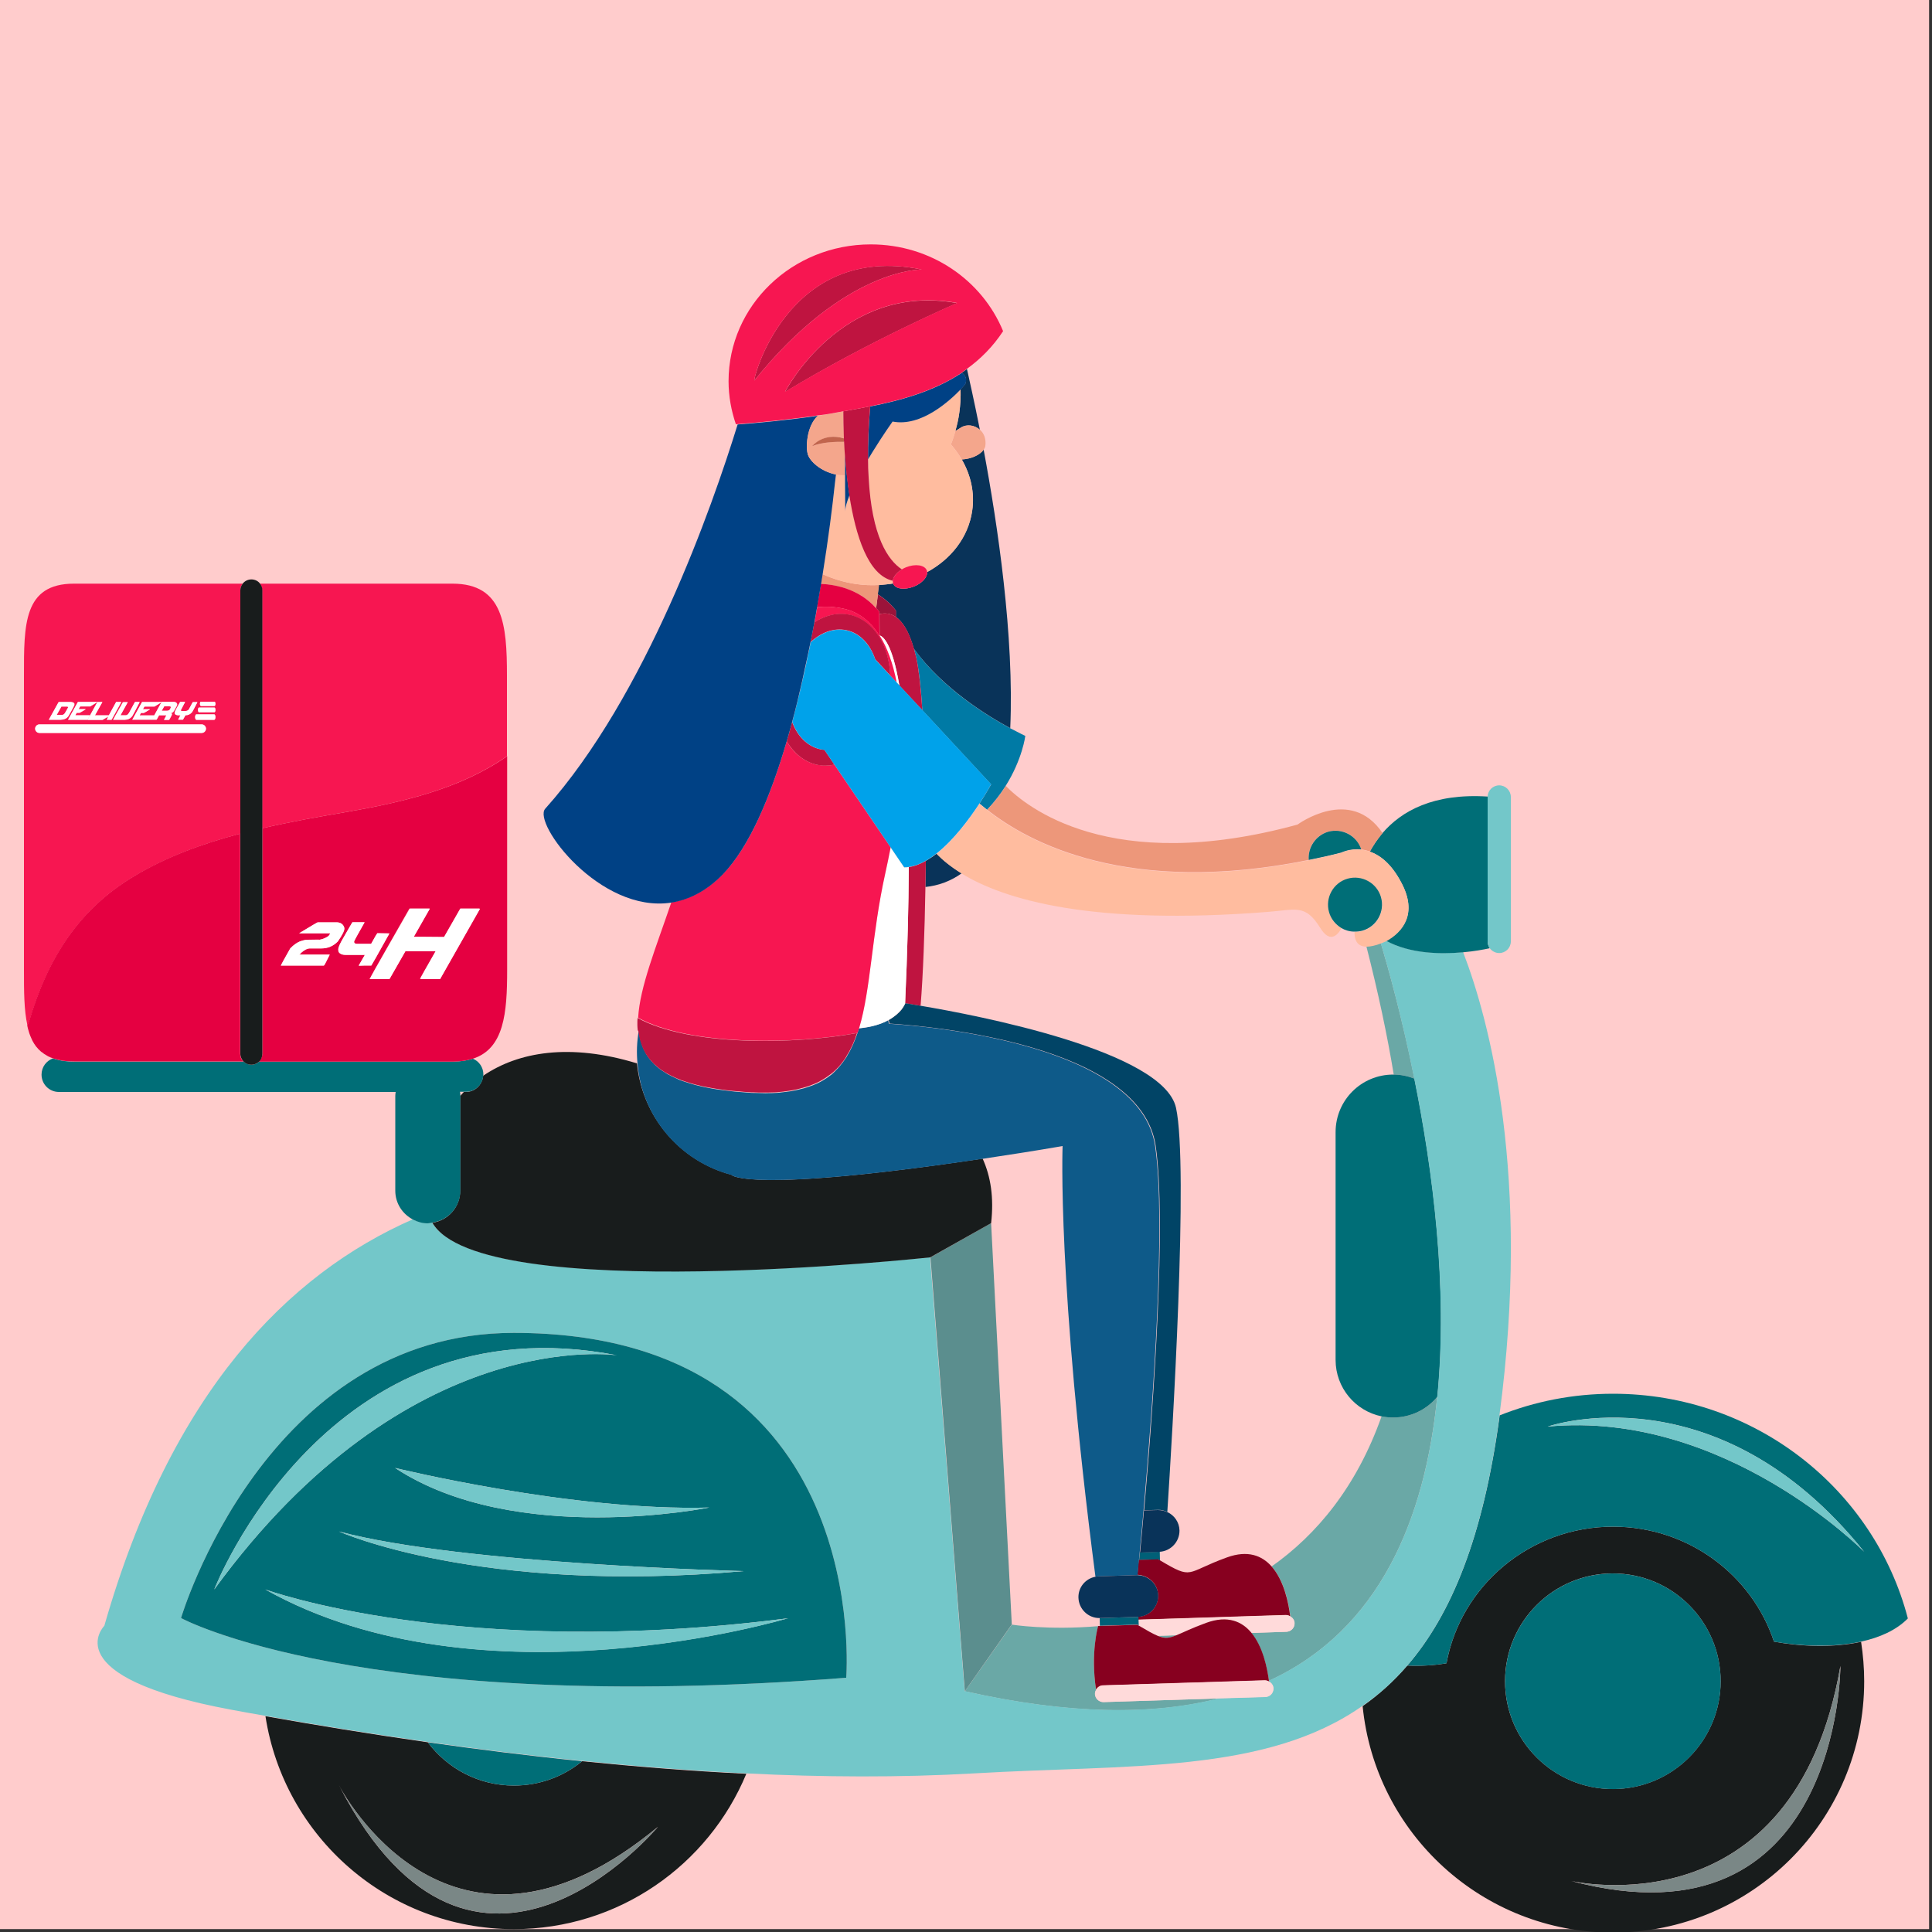 <?xml version="1.0" encoding="utf-8"?>
<!-- Generator: Adobe Illustrator 25.4.1, SVG Export Plug-In . SVG Version: 6.00 Build 0)  -->
<svg version="1.1" id="Layer_1" xmlns="http://www.w3.org/2000/svg" xmlns:xlink="http://www.w3.org/1999/xlink" x="0px" y="0px"
	 viewBox="0 0 1000 1000" style="enable-background:new 0 0 1000 1000;" xml:space="preserve">
<rect x="0" y="0" width="1000" height="1000" fill="#333333" stroke="none"/>
<style type="text/css">
	.st0{fill:#FFCCCC;}
	.st1{fill:none;}
	.st2{fill:#093359;}
	.st3{fill:#181C1C;}
	.st4{fill:#006E77;}
	.st5{fill:#73C7C9;}
	.st6{fill:#7A8786;}
	.st7{fill:#5B8E8E;}
	.st8{fill:#6AA8A6;}
	.st9{fill:#F71651;}
	.st10{fill:#E50041;}
	.st11{fill:#ED977A;}
	.st12{fill:#007AA5;}
	.st13{fill:#9B133A;}
	.st14{fill:#BF1440;}
	.st15{fill:#014466;}
	.st16{fill:#006077;}
	.st17{fill:#87001F;}
	.st18{fill:#FFDADA;}
	.st19{fill:#0E5A89;}
	.st20{fill:#FFFFFF;}
	.st21{fill:#FFBC9F;}
	.st22{fill:#00A2EA;}
	.st23{fill:#F4A68C;}
	.st24{fill:#004185;}
	.st25{fill:#C1654D;}
</style>
<rect class="st0" width="998.5" height="998.5"/>
<g>
	<path class="st1" d="M238,565.2c0.1,0.7,0.2,1.3,0.2,2v0.1c0.6-0.7,1.3-1.4,1.9-2.1H238z"/>
	<path class="st1" d="M497.9,192.9c0,0-0.1,0.1-0.1,0.1c0,0,0,0,0.1,0L497.9,192.9z"/>
	<path class="st1" d="M476.5,520.6c28.7,4.9,125.6,23.3,132.1,52.8c6.6,29.9-2,171-4.5,209.2c3.6,1.7,6.1,5.2,6.2,9.4
		c0.2,5.9-4.3,10.8-10.2,11.1l0.1,4.5c17.7,10.5,13,6.5,34.9-1.4c10.8-3.9,18-1,23,4.6c23.1-16.4,43.9-41,56.9-77.7
		c-13.6-2.8-23.8-14.8-23.8-29.2V586c0-16.5,13.4-29.8,29.8-29.8c0.1,0,0.2,0,0.3,0c-3.4-20.6-8.2-42.8-14.2-66.4
		c-0.5,0-0.9,0-1.3-0.1c-4.4-0.6-5-4.9-5-7.5c-2.4-0.1-4.7-0.7-6.8-1.9c-2.1,3.8-6,7.8-11-0.3c-7.7-12.4-12.6-9.4-27.1-8.2
		c-91.4,7.2-136.4-6.4-158.4-19.8c-5.6,4.1-12.1,6.4-18.8,7.1C478.7,482.4,477.8,504.5,476.5,520.6z"/>
	<polygon class="st1" points="466.7,522.4 466.7,522.3 466.6,522.4 	"/>
	<path class="st1" d="M568.4,841.6C568.4,841.6,568.4,841.6,568.4,841.6l0.5,0c0.1,0,0.3,0,0.4,0l-0.1-4c-5.9,0.1-10.8-4.6-11-10.5
		c-0.2-5.4,3.7-10,8.8-11c-19.9-153-17-222.9-17-222.9c-15.1,2.5-28.8,4.7-41.4,6.6c4.2,9.2,6,20.2,4.4,33.4l10.7,207.7
		C523.7,840.8,542.4,843.8,568.4,841.6z"/>
	<path class="st2" d="M479,459.1c6.8-0.7,13.2-3.1,18.8-7.1c-5.8-3.5-10-7-13-10.2c-1.8,1.5-3.7,2.7-5.6,3.8
		C479.1,450.1,479.1,454.6,479,459.1z"/>
	<path class="st2" d="M497.8,237.8c4.7,8.1,6.8,17.2,5.4,26.6c-2,13.7-10.9,24.9-23.3,31.7c0.2,2.6-2.6,5.8-6.9,7.5
		c-4.8,1.9-9.6,1.3-10.7-1.5c0,0,0,0,0-0.1c-1.2,0.2-2.5,0.4-3.8,0.5c-1.2,0.1-2.4,0.2-3.6,0.3l-0.6,4.8c3.4,2.1,6.6,4.8,9.4,8.4
		l0,3.3c3.4,2.4,6.7,7.3,9.3,16.5c14.9,20.5,38,34.7,49.9,41.1c2.1-47.5-6.5-105.3-13.8-144.3C507.3,235.6,502.4,237.6,497.8,237.8z
		"/>
	<path class="st3" d="M266,924.2c-18.3,0-34.4-8.8-44.6-22.4c-30.8-4.4-59.2-9.1-84-13.5c9.6,62.4,63.5,110.2,128.6,110.2
		c54.2,0,100.7-33.2,120.3-80.4c-28.7-1.4-57.3-3.7-85-6.5C291.7,919.5,279.4,924.2,266,924.2z M175.9,924.9
		c-0.3-0.5-0.4-0.7-0.4-0.7C175.7,924.4,175.8,924.7,175.9,924.9c5.1,9.4,61.5,106,164.6,20.7C340.5,945.6,245.8,1059.1,175.9,924.9
		z"/>
	<path class="st4" d="M266,924.2c13.4,0,25.7-4.7,35.3-12.6c-27.7-2.8-54.6-6.2-79.9-9.8C231.6,915.4,247.8,924.2,266,924.2z"/>
	<path class="st3" d="M918.2,849.7c-11.4-34.5-44.4-59.5-83.3-59.5c-43,0-78.8,30.5-86.2,70.7c-6.3,1.1-13.2,1.5-20.3,1.2
		c-7.1,8.2-14.8,15.1-23.1,21c6.5,65.8,62,117.2,129.5,117.2c71.9,0,130.1-58.2,130.1-130.1c0-7-0.6-13.8-1.6-20.4
		C949,852.9,932.3,852.3,918.2,849.7z M779,870.2c0-30.8,25-55.8,55.8-55.8s55.8,25,55.8,55.8s-25,55.8-55.8,55.8S779,901,779,870.2
		z M813.3,973.6c0,0,115.3,27,139.3-111.3C952.6,862.2,952.6,1010.5,813.3,973.6z"/>
	
		<ellipse transform="matrix(1 -7.978214e-03 7.978214e-03 1 -6.916 6.688)" class="st4" cx="834.8" cy="870.2" rx="55.8" ry="55.8"/>
	<path class="st4" d="M728.4,862.1c7.1,0.3,14-0.1,20.3-1.2c7.4-40.2,43.2-70.7,86.2-70.7c38.9,0,71.9,25,83.3,59.5
		c14.1,2.5,30.8,3.1,45.1,0c9.6-2.1,18.2-5.9,24.2-12c-17.4-66.9-79.2-116.3-152.6-116.3c-20.8,0-40.6,4-58.7,11.2
		c0,0.4-0.1,0.7-0.1,1C767.7,795.3,751.3,835.6,728.4,862.1z M964.9,803.2c0,0-72.4-73.5-163.8-64.8
		C801.1,738.3,888.5,708,964.9,803.2z"/>
	<path class="st5" d="M964.9,803.2c-76.4-95.2-163.8-64.8-163.8-64.8C892.5,729.7,964.9,803.2,964.9,803.2z"/>
	<path class="st6" d="M175.9,924.9c-0.1-0.2-0.3-0.5-0.4-0.7C175.5,924.2,175.7,924.5,175.9,924.9z"/>
	<path class="st6" d="M175.9,924.9c69.9,134.2,164.6,20.7,164.6,20.7C237.5,1030.9,181.1,934.3,175.9,924.9z"/>
	<path class="st6" d="M813.3,973.6c139.3,37,139.3-111.3,139.3-111.3C928.6,1000.6,813.3,973.6,813.3,973.6z"/>
	<polygon class="st7" points="513,633.1 481.6,650.8 499.4,875.4 523.7,840.8 	"/>
	<path class="st8" d="M721.4,556.2c3.8,0,7.4,0.8,10.7,2.1c-6.4-31.8-13.5-57-17.4-70.3c-2.9,1.1-5.6,1.7-7.5,1.7
		C713.3,513.5,718,535.6,721.4,556.2z"/>
	<path class="st8" d="M568.9,841.6l0.4,0v0C569.2,841.5,569,841.6,568.9,841.6z"/>
	<path class="st8" d="M609,846.4l-9.7,0.3C603.1,848.2,605.3,847.9,609,846.4z"/>
	<path class="st8" d="M566.7,876.8c0-0.8,0.3-1.6,0.6-2.2c-2.9-19.1,1-32.6,1.1-32.9c-26.1,2.2-44.7-0.8-44.7-0.8l-24.3,34.5
		c54.6,12.3,97.7,12.4,131.6,3.7l-59.9,1.9C568.8,881,566.8,879.2,566.7,876.8z"/>
	<path class="st8" d="M721.1,733.7c-2.1,0-4.1-0.2-6-0.6c-13,36.7-33.7,61.3-56.9,77.7c6.5,7.3,8.9,19.1,9.7,25.9
		c1.2,0.7,2.1,2,2.1,3.5c0.1,2.4-1.8,4.3-4.2,4.4l-18.1,0.6c5.9,7.2,8.2,18.2,9.1,24.8c57.4-26.4,80.8-83.9,87.1-147
		C738.6,729.5,730.3,733.7,721.1,733.7z"/>
	<path class="st4" d="M721.1,556.2c-16.5,0-29.8,13.3-29.8,29.8v117.9c0,14.4,10.2,26.4,23.8,29.2c1.9,0.4,3.9,0.6,6,0.6
		c9.2,0,17.5-4.2,22.9-10.8c5.6-56.6-2.4-117.6-11.9-164.6c-3.3-1.3-7-2.1-10.7-2.1C721.3,556.2,721.2,556.2,721.1,556.2z"/>
	<path class="st5" d="M728.4,862.1c22.9-26.6,39.3-66.9,47.6-128.4c0-0.4,0.1-0.7,0.1-1c16.5-124.4-5.3-204.8-18.8-239.9
		c-12,1.1-27.7,0.7-39.9-6c-0.9,0.5-1.8,0.9-2.8,1.2c4,13.2,11,38.5,17.4,70.3c9.5,47,17.5,108,11.9,164.6
		c-6.3,63.1-29.7,120.7-87.1,147c0,0.2,0,0.3,0.1,0.5c1.2,0.7,2.1,2,2.1,3.5c0.1,2.4-1.8,4.3-4.2,4.4l-23.9,0.7
		c-33.9,8.7-77,8.6-131.6-3.7l-17.9-224.6c0,0-232.7,25.2-257.7-17.9c-0.8,0.1-1.6,0.2-2.5,0.2c-2.7,0-5.3-0.7-7.5-1.9
		c-64.7,28.4-125.2,89.7-159.7,210.4c0,0-26.4,26.4,66,43.5c5.5,1,11.3,2.1,17.3,3.1c24.8,4.4,53.2,9.1,84,13.5
		c25.3,3.6,52.2,7,79.9,9.8c27.7,2.8,56.3,5.1,85,6.5c39.7,2,79.6,2.2,118,0c80-4.7,150.9,0.3,201.1-35
		C713.6,877.3,721.3,870.4,728.4,862.1z M438,868.4c-251.6,19.6-344.3-30.9-344.3-30.9s43.5-147.6,172.2-147.6
		C452.7,689.9,438,868.4,438,868.4z"/>
	<path class="st3" d="M241.1,565.2h-1c-0.7,0.7-1.3,1.4-1.9,2.1v49c0,8.4-6.2,15.4-14.4,16.6c25,43.2,257.7,17.9,257.7,17.9
		l31.5-17.7c1.5-13.2-0.2-24.2-4.4-33.4c-120.9,18.1-129.9,8.5-129.9,8.5l0.1-0.1c-27.4-7.2-46.5-30.7-49.1-57.7
		c-34.7-10.6-61.4-6-79.6,6.4C249.6,561.6,245.8,565.2,241.1,565.2z"/>
	<path class="st4" d="M223.9,632.8c8.1-1.2,14.4-8.1,14.4-16.6v-49v-0.1c0-0.7-0.1-1.3-0.2-2h2.1h1c4.7,0,8.5-3.6,8.9-8.2
		c0-0.3,0.1-0.5,0.1-0.7c0-3.7-2.2-6.9-5.4-8.2c-3,0.9-6.4,1.5-10.4,1.5H134.1c-1,1-2.4,1.6-4,1.6c-1.5,0-2.9-0.6-4-1.6H38.3
		c-1.8,0-3.5-0.1-5-0.3c-0.5-0.1-0.9-0.2-1.3-0.2c-1-0.2-2.1-0.4-3-0.7c-0.5-0.1-0.9-0.3-1.3-0.4c-0.1,0-0.1,0-0.2-0.1
		c-3.5,1.2-6,4.5-6,8.4c0,5,4,9,9,9h174.3c-0.1,0.7-0.2,1.3-0.2,2v49.1c0,6.6,3.8,12.2,9.3,15c2.3,1.2,4.8,1.9,7.5,1.9
		C222.2,633.1,223.1,633,223.9,632.8z"/>
	<path class="st9" d="M88.1,366.8c0.2-0.4,0.3-0.6,0.3-0.8c0-0.3-0.3-0.4-0.9-0.4H85l-1.3,2.3v0h2.6
		C87.2,367.9,87.9,367.6,88.1,366.8z"/>
	<path class="st9" d="M50.4,363.4l-3.7,2.3h-5.2l-0.8,1.4h3.6v0.1c-1.9,1.2-3,1.8-3.1,1.8h-1.5c-0.3,0.5-0.6,1-0.7,1.3h7.6
		c0.3-0.6,0.7-1.3,1.2-2.2L50.4,363.4z"/>
	<path class="st9" d="M69.5,453.5c16.9-10.1,35.6-16.9,54.9-22v-126c0-1.3,0.5-2.5,1.2-3.4H38.3c-26.2,0-25.9,21.3-25.9,47.5v152.4
		c0,10.9,0,20.8,1.8,28.8c0.4-0.7,0.7-1.4,1-2.3C24.6,496.6,40.5,470.8,69.5,453.5z M110.9,372.5h-9.3c-0.3,0-0.6-0.6-0.6-1.4
		c0-0.8,0.3-1.4,0.6-1.4h9.3c0.3,0,0.6,0.6,0.6,1.4C111.5,371.9,111.2,372.5,110.9,372.5z M104,363.2h7c0.3,0,0.5,0.5,0.5,1.1
		c0,0.6-0.2,1.1-0.5,1.1h-7c-0.3,0-0.5-0.5-0.5-1.1C103.5,363.7,103.7,363.2,104,363.2z M103,366.3h8c0.3,0,0.5,0.5,0.5,1.2
		c0,0.6-0.2,1.2-0.5,1.2h-8c-0.3,0-0.5-0.5-0.5-1.2C102.5,366.8,102.7,366.3,103,366.3z M95.8,363.3L95.8,363.3
		c-1.4,2.8-2.2,4.2-2.2,4.3v0.1c0.1,0.2,0.2,0.3,0.4,0.3h0.7l1.4,0c0.7,0,1.3-0.3,1.7-0.9c1.2-2.3,1.9-3.5,2-3.7h0.3l2.1,0l0,0
		c-1.7,3.2-2.6,4.9-2.7,5.1c-0.9,1.1-2,1.7-3.3,1.7h-0.2l-1.3,2.3l0,0h0l-2.5,0l0,0l1.2-2.3v0h-1.4c-0.8-0.1-1.3-0.3-1.5-0.8
		c-0.1-0.1-0.1-0.2-0.1-0.4V369c0-0.4,0.4-1.2,1.1-2.3l1.9-3.4H95.8z M83.7,363.3L83.7,363.3C83.7,363.3,83.7,363.3,83.7,363.3
		l6.3,0c0.9,0,1.4,0.3,1.7,0.9c0,0.1,0.1,0.2,0.1,0.4c0,0.4-0.4,1.2-1.1,2.4c-0.5,1.1-1.1,1.8-1.7,2l-0.7,0.1v0
		c0.4,0,0.7,0.2,0.8,0.5l0,0.1c0,0.2-0.3,0.9-1,2.1c-0.3,0.5-0.4,0.8-0.5,0.8H85v-0.1l1.2-2.3h-3.8c-0.8,1.5-1.3,2.3-1.3,2.3h-2.4h0
		H68.5l0,0h0l5.1-9.2H83.7z M66,363.4L66,363.4L66,363.4l-3.7,6.9h2.8c0.8,0,1.5-0.8,2.2-2.3l2.5-4.6h2.3l0.1,0.1
		c-2.3,4.4-3.6,6.7-3.8,7.2c-1,1.3-2.3,1.9-3.8,1.9h-6.1c0-0.1,1.4-2.5,4-7.3c0.6-1.1,0.9-1.7,1-1.8H66z M50.4,363.3L50.4,363.3
		L50.4,363.3L50.4,363.3H53v0.1l-3.8,6.8h7.3c0.8-1.5,2.1-3.8,3.7-6.8h2.5l0.1,0.1l-5,9.1h-2.5c0.1-0.2,0.4-0.8,1-1.8l-3.1,1.8h-7.6
		h-0.1H35.3l0,0h0l5.1-9.2H50.4z M27.9,368l2.6-4.7h6.3c1.2,0.1,1.8,0.5,1.8,1.2v0.1c0,0.4-0.3,1-0.8,1.9c-1.4,2.6-2.2,4-2.4,4.3
		c-0.9,1.1-2.1,1.6-3.6,1.6h-6.2C25.4,372.4,26.3,370.9,27.9,368z M20.4,374.9h84c1.2,0,2.2,1,2.2,2.2s-1,2.2-2.2,2.2h-84
		c-1.2,0-2.2-1-2.2-2.2S19.2,374.9,20.4,374.9z"/>
	<path class="st9" d="M33.5,369.4c0.5-0.7,1-1.7,1.7-3l0-0.2v0c0-0.3-0.2-0.4-0.5-0.4h-2.9c-0.2,0.3-1.1,1.9-2.6,4.6h0.1l2.8,0
		C32.5,370.2,33,369.9,33.5,369.4z"/>
	<path class="st9" d="M79.9,365.7h-5.2l-0.8,1.4h3.6v0.1c-1.9,1.2-3,1.8-3.1,1.8H73c-0.3,0.5-0.6,1-0.7,1.3h7.6
		c2.3-4.2,3.5-6.5,3.8-6.9L79.9,365.7z"/>
	<path class="st9" d="M135.8,428.7c14.3-3.3,28.8-5.9,42.8-8.3c29.9-5.2,59.3-12,83.8-29v-41.8c0-26.2-1.9-47.5-28.2-47.5h-99.7
		c0.7,1,1.2,2.1,1.2,3.4V428.7z"/>
	<path class="st9" d="M25.2,546.8c0.7,0.4,1.5,0.7,2.3,1c0.1,0,0.1,0,0.2,0.1C26.8,547.5,25.9,547.2,25.2,546.8z"/>
	<path class="st10" d="M135.8,428.7v116.7c0,1.6-0.7,3-1.7,4.1h100.2c4,0,7.4-0.6,10.4-1.5c16.3-5.2,17.8-23.8,17.8-46V391.4
		c-24.5,17-54,23.8-83.8,29C164.6,422.8,150.1,425.4,135.8,428.7z M170.6,494.1l0.1,0.1c-1.8,3.7-2.8,5.5-2.9,5.5h-22.3
		c0.1-0.3,1.7-3.3,4.9-8.9c1.8-1.8,3.5-3,5-3.6c1.5-0.5,2.7-0.8,3.6-0.8l6-0.1l0.1,0.1h0.1c1.7-0.2,3.4-0.9,5-2
		c0.5-0.6,0.8-1.1,0.8-1.4H155V483c6.2-3.7,9.3-5.6,9.5-5.6h9.7c2.1,0,3.4,0.9,4,2.6l0.1,0.6c0,1.2-1.1,3.4-3.4,6.7
		c-2.4,2.4-5.2,3.6-8.5,3.6h-5.9c-1.3,0-2.8,0.7-4.4,2.1l-0.9,1H170.6z M222.3,470.3v0.2l-8.2,14.4h3.9l11.8,0.1l8.4-14.7h9.9
		l0.2,0.2l-20.6,36.3h-0.1l-10.2-0.1c0-0.3,2.7-5,8-14.3v-0.1h-15.6l-8.3,14.5h-10.2c0.5-1.1,3.4-6.4,8.8-15.8l11.8-20.7H222.3z
		 M188.7,477.4L188.7,477.4c-3.4,6-5.2,9.3-5.4,9.9v0.4c0,0.5,0.4,0.8,1.3,0.9h7.5c1.9-3.5,3-5.3,3.2-5.5l6.2,0.1v0.1
		c-5.9,10.6-9,16.1-9.3,16.5h-3.2l-3.2,0.1l-0.1-0.1l3.1-5.4v-0.1H179c-2,0-3.2-0.6-3.8-1.7l-0.1-0.9v-0.3c0-1,0.9-3,2.6-5.8
		c2.9-5.1,4.5-7.8,4.7-8.1H188.7z"/>
	<path class="st10" d="M28.9,548.2c0.9,0.3,2,0.5,3,0.7c0.5,0.1,0.9,0.2,1.3,0.2c1.6,0.2,3.2,0.3,5,0.3h87.8c-1.1-1-1.7-2.5-1.7-4.1
		V431.5c-19.3,5.1-38.1,11.9-54.9,22c-29,17.3-44.9,43.1-54.3,75c-0.3,0.9-0.6,1.6-1,2.3c0,0,0,0,0,0c0.2,1.1,0.5,2.1,0.8,3.1
		c0.1,0.3,0.2,0.6,0.3,1c0.3,0.9,0.7,1.8,1.1,2.7c0.2,0.4,0.3,0.7,0.5,1.1c0.6,1.1,1.2,2.1,1.9,3c0,0,0.1,0.1,0.1,0.1
		c0.7,0.9,1.5,1.7,2.3,2.4c0.2,0.2,0.5,0.4,0.7,0.5c0.7,0.6,1.4,1.1,2.2,1.5c0.3,0.2,0.7,0.4,1,0.6c0.8,0.4,1.6,0.7,2.5,1
		C28.1,548,28.5,548.1,28.9,548.2z"/>
	<path class="st3" d="M124.4,431.5v113.9c0,1.6,0.7,3,1.7,4.1c1,1,2.4,1.6,4,1.6c1.5,0,2.9-0.6,4-1.6c1.1-1,1.7-2.5,1.7-4.1V428.7
		V305.5c0-1.3-0.5-2.5-1.2-3.4c-1-1.4-2.7-2.2-4.5-2.2c-1.8,0-3.5,0.9-4.5,2.2c-0.7,1-1.2,2.1-1.2,3.4V431.5z"/>
	<path class="st4" d="M265.9,689.9c-128.6,0-172.2,147.6-172.2,147.6s92.7,50.5,344.3,30.9C438,868.4,452.7,689.9,265.9,689.9z
		 M367.1,780.3c0,0-100.5,20.4-162.6-20.5C204.6,759.8,296.1,782.3,367.1,780.3z M384.9,813.2c-136.8,12.2-209.4-20.5-209.4-20.5
		C238.9,809.7,384.9,813.2,384.9,813.2z M319.4,701.5c0,0-108.2-16.6-208.5,121.2C110.9,822.7,169,672.3,319.4,701.5z M137.3,822.7
		c0,0,100.5,36.9,270.6,14.9C407.8,837.5,249.4,885.5,137.3,822.7z"/>
	<path class="st5" d="M319.4,701.5C169,672.3,110.9,822.7,110.9,822.7C211.2,685,319.4,701.5,319.4,701.5z"/>
	<path class="st5" d="M137.3,822.7c112.2,62.9,270.6,14.9,270.6,14.9C237.7,859.5,137.3,822.7,137.3,822.7z"/>
	<path class="st5" d="M384.9,813.2c0,0-146-3.5-209.4-20.5C175.5,792.7,248.2,825.4,384.9,813.2z"/>
	<path class="st5" d="M367.1,780.3c-71,2-162.6-20.5-162.6-20.5C266.6,800.7,367.1,780.3,367.1,780.3z"/>
	<path class="st4" d="M725.3,456.8c8.7,16.3,0.6,25.7-7.9,30.1c12.2,6.7,27.9,7.1,39.9,6c5.7-0.5,10.6-1.4,13.8-2.1
		c-0.7-1-1.1-2.2-1.1-3.5v-74.8c0-0.1,0-0.1,0-0.2c-28.1-1.8-44.7,7.5-54.5,19c-2.6,3.1-4.7,6.3-6.5,9.5
		C714.3,442.6,720.2,447,725.3,456.8z"/>
	<path class="st5" d="M770,487.3c0,1.3,0.4,2.5,1.1,3.5c1.1,1.5,2.9,2.5,4.9,2.5c3.3,0,6-2.7,6-6v-74.8c0-3.3-2.7-6-6-6
		c-3.3,0-5.9,2.6-6,5.8c0,0.1,0,0.1,0,0.2V487.3z"/>
	<path class="st11" d="M677.4,445.1c-0.6-6.5,3.5-12.8,10.1-14.6c7.3-2.1,14.8,2,17.1,9.2c1.4,0.1,2.9,0.5,4.5,1
		c1.7-3.2,3.9-6.4,6.5-9.5c-16.6-24.7-44-4.4-44-4.4c-97.2,26.6-140.8-9.6-151-20c-2.5,4-5.7,8.2-9.6,12.3
		C532.3,436,583.9,464,677.4,445.1z"/>
	<path class="st4" d="M704.6,439.7c-2.3-7.1-9.8-11.2-17.1-9.2c-6.5,1.9-10.6,8.1-10.1,14.6c5.5-1.1,11.1-2.3,16.8-3.8
		C694.2,441.4,698.5,439,704.6,439.7z"/>
	<path class="st12" d="M473.1,335.9c0.4,1.5,0.8,3,1.2,4.7c1.3,6,2.4,15.5,3.1,27L513,406c0,0-2.3,4.2-6,9.9c1.2,1,2.5,2.1,3.9,3.2
		c3.9-4.1,7-8.2,9.6-12.3c8.7-13.8,10.2-25.9,10.2-25.9s-3-1.4-7.7-3.9C511.1,370.6,488,356.5,473.1,335.9z"/>
	<path class="st13" d="M455.1,316.6l0,1.3c2.6-0.7,5.7-0.6,8.7,1.5l0-3.3c-2.8-3.6-6-6.3-9.4-8.4l-0.9,7.1
		C454,315.3,454.6,315.9,455.1,316.6z"/>
	<path class="st14" d="M466.6,522.4L466.6,522.4C466.7,522.3,466.7,522.3,466.6,522.4L466.6,522.4z"/>
	<path class="st14" d="M479.2,445.6c-2.9,1.6-5.8,2.8-8.8,3.2c-0.1,20-0.7,43.3-1.9,70.5c0,0,3,0.4,8,1.3
		c1.3-16.1,2.1-38.1,2.5-61.5C479.1,454.6,479.1,450.1,479.2,445.6z"/>
	<path class="st14" d="M455.2,317.9l0.1,11c1.8,0.5,6.5,4.1,10.2,25.9l11.9,12.8c-0.8-11.5-1.8-20.9-3.1-27
		c-0.4-1.7-0.8-3.2-1.2-4.7c-2.6-9.2-5.9-14.2-9.3-16.5C460.8,317.3,457.8,317.2,455.2,317.9z"/>
	<path class="st15" d="M604.2,782.6c2.5-38.2,11.1-179.3,4.5-209.2c-6.5-29.5-103.4-48-132.1-52.8c-5-0.9-8-1.3-8-1.3
		s-0.5,1.3-1.8,3.1l0,0h0l0,0c-1.3,1.7-3.5,3.7-6.8,5.6c0.2,0.6,0.3,1.2,0.4,1.8c21.7,1.4,130.2,10.9,137.8,63.4
		c5.6,39.2-1,131.8-6,188.5l7.2-0.2C601,781.4,602.7,781.9,604.2,782.6z"/>
	<path class="st16" d="M600.4,807.7l-0.1-4.5c-0.1,0-0.2,0-0.4,0l-9.9,0.3c-0.1,1.4-0.3,2.7-0.4,4l10.1-0.3
		C599.9,807.4,600.1,807.5,600.4,807.7z"/>
	<path class="st17" d="M599.4,825.7c0.2,5.9-4.3,10.8-10.2,11.1l0,1.5l76.3-2.4c0.9,0,1.6,0.3,2.3,0.7c-0.8-6.8-3.2-18.6-9.7-25.9
		c-4.9-5.5-12.2-8.5-23-4.6c-21.9,7.9-17.2,11.9-34.9,1.4c-0.3-0.1-0.5-0.3-0.7-0.4l-10.1,0.3c-0.3,2.8-0.5,5.4-0.7,7.7
		C594.6,815.4,599.3,819.9,599.4,825.7z"/>
	<path class="st18" d="M589.3,838.4l0.1,3c4.4,2.6,7.5,4.3,9.8,5.3l9.7-0.3c3.3-1.4,7.6-3.6,15.4-6.4c11.2-4,18.6-0.7,23.5,5.2
		l18.1-0.6c2.4-0.1,4.2-2.1,4.2-4.4c0-1.5-0.9-2.8-2.1-3.5c-0.7-0.4-1.4-0.7-2.3-0.7L589.3,838.4z"/>
	<path class="st2" d="M600.3,803.2c5.8-0.4,10.3-5.3,10.2-11.1c-0.1-4.2-2.7-7.8-6.2-9.4c-1.5-0.7-3.2-1.1-5-1.1l-7.2,0.2
		c-0.7,8.1-1.4,15.4-2,21.8l9.9-0.3C600,803.2,600.1,803.2,600.3,803.2z"/>
	<path class="st19" d="M378.7,608.2L378.7,608.2c-0.1,0.1,9,9.6,129.9-8.4c12.6-1.9,26.3-4,41.4-6.6c0,0-2.9,69.9,17,222.9
		c0.6-0.1,1.1-0.2,1.7-0.2l19.5-0.6c0.2,0,0.4,0,0.6,0c0.2-2.3,0.5-4.9,0.7-7.7c0.1-1.3,0.3-2.6,0.4-4c0.6-6.4,1.3-13.7,2-21.8
		c5-56.7,11.7-149.4,6-188.5c-7.6-52.5-116.1-62.1-137.8-63.4c-0.1-0.6-0.3-1.2-0.4-1.8c-3.5,1.9-8.4,3.5-15.1,4.2
		c-0.3,0.8-0.5,1.7-0.8,2.5c0,0,0,0,0,0c-1.5,4.4-3.3,8.5-5.5,12c0,0,0,0,0,0.1c-0.7,1.1-1.5,2.2-2.3,3.3c-0.2,0.2-0.4,0.4-0.5,0.6
		c-0.2,0.3-0.5,0.6-0.7,0.9c-0.5,0.5-0.9,1.1-1.4,1.6c-0.3,0.3-0.6,0.5-0.8,0.8c-0.4,0.4-0.8,0.8-1.2,1.2c-0.3,0.3-0.6,0.5-0.9,0.8
		c-0.3,0.3-0.7,0.5-1.1,0.8c-0.7,0.6-1.5,1.1-2.3,1.6c-0.4,0.3-0.9,0.5-1.3,0.8c-0.8,0.5-1.6,0.9-2.4,1.3c-0.5,0.2-1,0.5-1.6,0.7
		c-0.9,0.4-1.7,0.7-2.6,1c-0.6,0.2-1.2,0.4-1.8,0.6c-0.9,0.3-1.9,0.6-2.9,0.8c-0.7,0.2-1.3,0.3-2,0.5c-1,0.2-2.1,0.4-3.1,0.6
		c-0.7,0.1-1.5,0.2-2.2,0.3c-1.1,0.1-2.3,0.3-3.4,0.4c-0.8,0.1-1.6,0.2-2.5,0.2c-1.2,0.1-2.5,0.1-3.8,0.1c-0.9,0-1.7,0.1-2.6,0
		c-1.4,0-2.8-0.1-4.3-0.1c-0.9,0-1.8,0-2.7-0.1c-1.6-0.1-3.4-0.3-5.1-0.4c-0.8-0.1-1.7-0.1-2.5-0.2c-2.6-0.3-5.4-0.6-8.3-1
		c-2.2-0.3-4.3-0.7-6.3-1.1c-0.7-0.1-1.3-0.3-2-0.4c-1.3-0.3-2.5-0.6-3.7-0.9c-0.7-0.2-1.4-0.4-2.1-0.6c-1-0.3-2-0.6-2.9-0.9
		c-0.7-0.2-1.4-0.5-2.1-0.7c-0.8-0.3-1.7-0.6-2.4-1c-0.7-0.3-1.3-0.6-1.9-0.9c-0.7-0.3-1.4-0.7-2-1c-0.6-0.3-1.2-0.6-1.8-1
		c-0.6-0.4-1.1-0.7-1.7-1.1c-0.6-0.4-1.1-0.7-1.6-1.1c-0.5-0.4-0.9-0.7-1.3-1.1c-0.5-0.4-1-0.8-1.5-1.3c-0.3-0.3-0.5-0.6-0.8-0.9
		c-1.2-1.2-2.2-2.5-3.1-3.9c-0.1-0.1-0.1-0.2-0.2-0.3c-0.4-0.7-0.7-1.4-1.1-2.1c-0.1-0.3-0.3-0.6-0.4-0.8c-0.3-0.7-0.6-1.4-0.8-2.1
		c-0.1-0.3-0.2-0.6-0.3-0.9c-0.2-0.7-0.4-1.5-0.6-2.2c-0.1-0.3-0.1-0.6-0.2-0.9c-0.1-0.8-0.3-1.6-0.4-2.4c0-0.3-0.1-0.6-0.1-0.9
		c0-0.1,0-0.3,0-0.4c-1.1,6-1.3,11.9-0.7,17.7C332.2,577.5,351.3,601,378.7,608.2z"/>
	<path class="st16" d="M589.3,836.9c-0.1,0-0.2,0-0.4,0l-19.5,0.6c-0.1,0-0.2,0-0.2,0l0.1,4v0l19.4-0.6c0.3,0.2,0.5,0.3,0.7,0.4
		l-0.1-3L589.3,836.9z"/>
	<path class="st17" d="M624.3,840c-7.7,2.8-12.1,5.1-15.4,6.4c-3.7,1.5-5.9,1.9-9.7,0.3c-2.4-1-5.4-2.7-9.8-5.3
		c-0.3-0.2-0.5-0.3-0.7-0.4l-19.4,0.6l-0.4,0l-0.5,0c0,0,0,0,0,0c-0.1,0.3-4,13.8-1.1,32.9c0.7-1.2,2-2.1,3.5-2.2l83.8-2.6
		c0.9,0,1.6,0.3,2.3,0.7c0-0.1,0-0.3-0.1-0.5c-0.9-6.6-3.1-17.6-9.1-24.8C642.9,839.3,635.5,835.9,624.3,840z"/>
	<path class="st18" d="M570.9,872.4c-1.5,0-2.8,0.9-3.5,2.2c-0.4,0.7-0.7,1.4-0.6,2.2c0.1,2.4,2.1,4.2,4.4,4.2l59.9-1.9l23.9-0.7
		c2.4-0.1,4.2-2.1,4.2-4.4c0-1.5-0.9-2.8-2.1-3.5c-0.7-0.4-1.4-0.7-2.3-0.7L570.9,872.4z"/>
	<path class="st2" d="M558.2,827c0.2,5.9,5.1,10.6,11,10.5c0.1,0,0.1,0,0.2,0l19.5-0.6c0.1,0,0.2,0,0.4,0
		c5.8-0.4,10.3-5.3,10.2-11.1c-0.2-5.8-4.9-10.3-10.6-10.5c-0.2,0-0.4,0-0.6,0l-19.5,0.6c-0.6,0-1.2,0.1-1.7,0.2
		C561.9,817,558,821.6,558.2,827z"/>
	<path class="st20" d="M455.3,328.9v0.1c4,6.3,6.9,14.5,8.8,24.2l1.4,1.5C461.8,333,457.1,329.4,455.3,328.9z"/>
	<path class="st20" d="M466.6,522.4C466.7,522.3,466.7,522.3,466.6,522.4c1.4-1.8,1.9-3.1,1.9-3.1c1.2-27.2,1.8-50.5,1.9-70.5
		c-0.8,0.1-1.6,0.2-2.4,0.2l-7-10.3c-0.8,4.4-1.7,8.9-2.8,13.5c-7,31.5-7.4,59.6-13.5,80c6.7-0.6,11.6-2.2,15.1-4.2
		C463.2,526.1,465.3,524,466.6,522.4z"/>
	<path class="st11" d="M453.5,314.7l0.9-7.1l0.6-4.8c-3.9,0.2-7.8,0.1-11.9-0.5c0,0,0,0,0,0c-6.2-0.9-12-2.7-17.3-5.1
		c-0.3,1.6-0.5,3.3-0.8,5C433.5,302.7,445,305.3,453.5,314.7z"/>
	<path class="st10" d="M436.8,315.1c7.7,1.7,13.8,6.6,18.4,13.9v-0.1l-0.1-11l0-1.3c-0.5-0.7-1.1-1.3-1.7-1.9
		c-8.4-9.4-20-12.1-28.5-12.5c-0.6,4-1.3,8-2.1,12.1C427.3,313.8,431.9,314,436.8,315.1z"/>
	<path class="st9" d="M443.9,534.6c0.3-0.8,0.5-1.7,0.8-2.5c6.1-20.4,6.5-48.5,13.5-80c1-4.5,1.9-9,2.8-13.5l-29.1-42.8
		c-3,0.6-6.1,0.6-9.2,0c-6.5-1.5-11.9-5.9-15.5-12.1c-8.5,29-19.3,54.5-32.8,68.5c-8.7,9-17.8,13.4-26.9,14.8
		c-8,23.5-16.3,43.8-17.2,59.8C357.1,541.5,411.7,540.6,443.9,534.6z"/>
	<path class="st9" d="M330.2,530.5c0,0.8,0.1,1.5,0.1,2.2c0,0.1,0,0.3,0,0.4C330.3,532.3,330.3,531.4,330.2,530.5z"/>
	<path class="st9" d="M443.9,534.6c-1.5,4.4-3.3,8.5-5.5,12C440.6,543.1,442.4,539.1,443.9,534.6z"/>
	<path class="st9" d="M431.3,555c0.4-0.4,0.8-0.8,1.2-1.2c-0.7,0.7-1.4,1.3-2.2,1.9C430.7,555.5,431,555.2,431.3,555z"/>
	<path class="st9" d="M434.8,551.4c0.2-0.3,0.5-0.6,0.7-0.9c-0.7,0.8-1.4,1.6-2.1,2.4C433.9,552.5,434.3,552,434.8,551.4z"/>
	<path class="st9" d="M439.9,318.3c12.2,2.7,20.2,15.7,20.9,31.4l3.3,3.5c-1.9-9.7-4.8-17.9-8.8-24.2c-4.7-7.4-10.8-12.2-18.4-13.9
		c-4.9-1.1-9.6-1.3-13.9-0.8c-0.5,2.6-0.9,5.2-1.4,7.8C427.2,318.4,433.7,316.9,439.9,318.3z"/>
	<path class="st14" d="M424.5,387.8c-6.7-1.5-11.8-6.8-14.5-14.1c-0.9,3.4-1.8,6.7-2.8,10c3.7,6.2,9,10.6,15.5,12.1
		c3,0.7,6.1,0.6,9.2,0l-5.2-7.7C425.9,388.1,425.2,388,424.5,387.8z"/>
	<path class="st14" d="M438.2,326.2c7,1.5,12.2,7.3,14.8,15l7.8,8.4c-0.6-15.8-8.7-28.7-20.9-31.4c-6.3-1.4-12.7,0.2-18.4,3.9
		c-0.6,3.4-1.3,6.9-2,10.3C425,327.3,431.6,324.8,438.2,326.2z"/>
	<path class="st14" d="M330.5,534.1c0.1,0.8,0.2,1.6,0.4,2.4c0.1,0.3,0.1,0.6,0.2,0.9c0.2,0.8,0.3,1.5,0.6,2.2
		c0.1,0.3,0.2,0.6,0.3,0.9c0.2,0.7,0.5,1.4,0.8,2.1c0.1,0.3,0.3,0.6,0.4,0.8c0.3,0.7,0.7,1.4,1.1,2.1c0.1,0.1,0.1,0.2,0.2,0.3
		c0.9,1.4,1.9,2.7,3.1,3.9c0.3,0.3,0.5,0.6,0.8,0.9c0.5,0.4,1,0.9,1.5,1.3c0.4,0.4,0.9,0.7,1.3,1.1c0.5,0.4,1.1,0.8,1.6,1.1
		c0.5,0.4,1.1,0.7,1.7,1.1c0.6,0.3,1.2,0.7,1.8,1c0.7,0.4,1.3,0.7,2,1c0.6,0.3,1.3,0.6,1.9,0.9c0.8,0.3,1.6,0.6,2.4,1
		c0.7,0.2,1.4,0.5,2.1,0.7c0.9,0.3,1.9,0.6,2.9,0.9c0.7,0.2,1.4,0.4,2.1,0.6c1.2,0.3,2.5,0.6,3.7,0.9c0.7,0.1,1.3,0.3,2,0.4
		c2,0.4,4.1,0.8,6.3,1.1c2.9,0.4,5.6,0.8,8.3,1c0.9,0.1,1.7,0.1,2.5,0.2c1.7,0.2,3.5,0.3,5.1,0.4c0.9,0.1,1.8,0.1,2.7,0.1
		c1.5,0.1,2.9,0.1,4.3,0.1c0.9,0,1.8,0,2.6,0c1.3,0,2.6-0.1,3.8-0.1c0.8,0,1.6-0.1,2.5-0.2c1.2-0.1,2.3-0.2,3.4-0.4
		c0.8-0.1,1.5-0.2,2.2-0.3c1.1-0.2,2.1-0.4,3.1-0.6c0.7-0.2,1.4-0.3,2-0.5c1-0.3,1.9-0.5,2.9-0.8c0.6-0.2,1.2-0.4,1.8-0.6
		c0.9-0.3,1.8-0.7,2.6-1c0.5-0.2,1.1-0.5,1.6-0.7c0.8-0.4,1.6-0.8,2.4-1.3c0.4-0.3,0.9-0.5,1.3-0.8c0.8-0.5,1.5-1,2.3-1.6
		c0.4-0.3,0.7-0.5,1.1-0.8c0.8-0.6,1.5-1.3,2.2-1.9c0.3-0.3,0.6-0.5,0.8-0.8c0.8-0.8,1.5-1.6,2.1-2.4c0.2-0.2,0.4-0.4,0.5-0.6
		c0.8-1,1.6-2.1,2.3-3.3c0,0,0,0,0-0.1c2.3-3.6,4.1-7.6,5.5-12c0,0,0,0,0,0c-32.2,6-86.8,6.9-113.6-7.8c0,0,0,0,0,0
		c-0.1,1-0.1,2-0.1,3c0,0.2,0,0.4,0,0.7c0,0.9,0.1,1.8,0.2,2.7C330.4,533.5,330.4,533.8,330.5,534.1z"/>
	<path class="st21" d="M725.3,456.8c-5.2-9.7-11.1-14.2-16.3-16c-1.6-0.5-3.1-0.9-4.5-1c-6-0.6-10.4,1.7-10.4,1.7
		c-5.8,1.4-11.3,2.7-16.8,3.8c-93.4,18.9-145.1-9.1-166.4-26c-1.4-1.1-2.8-2.2-3.9-3.2c-5.2,7.9-13.2,18.8-22.2,25.9
		c3,3.1,7.2,6.6,13,10.2c22,13.4,67,27,158.4,19.8c14.5-1.1,19.4-4.2,27.1,8.2c5,8.1,8.9,4.1,11,0.3c-3-1.8-5.3-4.6-6.3-8.2
		c-2.1-7.4,2.2-15.2,9.6-17.3c7.4-2.1,15.2,2.2,17.3,9.6c2.1,7.4-2.2,15.2-9.6,17.3c-1.4,0.4-2.8,0.5-4.2,0.5
		c-0.1,2.6,0.5,6.9,5,7.5c0.4,0.1,0.8,0.1,1.3,0.1c1.9,0,4.6-0.6,7.5-1.7c0.9-0.4,1.8-0.8,2.8-1.2C725.9,482.5,734,473,725.3,456.8z
		"/>
	<path class="st4" d="M705.2,481.7c7.4-2.1,11.7-9.9,9.6-17.3c-2.1-7.4-9.9-11.7-17.3-9.6c-7.4,2.1-11.7,9.9-9.6,17.3
		c1,3.6,3.4,6.4,6.3,8.2c2,1.2,4.4,1.9,6.8,1.9C702.4,482.2,703.8,482.1,705.2,481.7z"/>
	<path class="st22" d="M470.4,448.7c2.9-0.4,5.9-1.5,8.8-3.2c1.9-1.1,3.8-2.4,5.6-3.8c9-7.1,17-18,22.2-25.9c3.8-5.7,6-9.9,6-9.9
		l-35.6-38.4l-11.9-12.8l-1.4-1.5l-3.3-3.5l-7.8-8.4c-2.6-7.7-7.9-13.5-14.8-15c-6.5-1.4-13.2,1.1-18.6,6.2
		c-0.4,2.1-0.8,4.2-1.3,6.2c-0.9,4.6-1.9,9.2-3,13.8c-1.6,7.1-3.4,14.2-5.2,21.2c2.7,7.3,7.8,12.6,14.5,14.1
		c0.7,0.2,1.4,0.3,2.1,0.3l5.2,7.7l29.1,42.8l7,10.3C468.8,448.9,469.6,448.9,470.4,448.7z"/>
	<path class="st2" d="M497.8,193c1.9,1.2,2.7,3,1.8,5.8c0,0-0.9,1.1-2.4,2.7c0.1,4-0.1,8.2-0.7,12.3c-0.5,3.2-1.2,6.3-2,9.3
		c0.9-0.5,1.8-1.1,2.9-1.8c3-1.9,7.1-1.3,9.8,1.2c-3.1-15.6-5.7-27-6.7-31.5c-0.9,0.6-1.7,1.3-2.6,1.9L497.8,193z"/>
	<path class="st23" d="M497.4,221.3c-1,0.7-2,1.2-2.9,1.8c-0.7,2.4-1.4,4.7-2.3,6.9c2.1,2.4,4,5.1,5.6,7.8c4.6-0.2,9.5-2.2,11.4-5.1
		c0.4-0.6,0.7-1.2,0.8-1.8c0.5-3.7-0.7-6.6-2.7-8.4C504.5,220,500.4,219.4,497.4,221.3z"/>
	<path class="st21" d="M443.1,302.3c4,0.6,8,0.7,11.9,0.5c1.2-0.1,2.4-0.1,3.6-0.3c1.3-0.1,2.5-0.3,3.8-0.5
		c-0.2-0.5-0.2-0.9-0.2-1.4c-12.8-2.9-19.2-23.2-22.5-44.3c-1.3,3.3-2.1,6.2-2.2,8.4l-0.1-13.9l0-4.9c-1.7,0-3.2-0.1-4.7-0.4
		c-0.1,1.3-0.3,2.7-0.5,4.1c-1.4,12.2-3.5,28.9-6.4,47.6C431.1,299.6,436.9,301.4,443.1,302.3C443.1,302.3,443.1,302.3,443.1,302.3z
		"/>
	<path class="st21" d="M462,218.2c0,0-4.8,6.7-10.1,15.3c-0.9,1.4-1.7,2.8-2.6,4.3c0,3.2,0.1,6.3,0.3,9.2
		c1.7,31,10.1,43.2,17.2,47.8c0.7-0.4,1.4-0.8,2.2-1.1c4.8-1.9,9.6-1.3,10.7,1.5c0.1,0.3,0.2,0.6,0.2,0.9
		c12.4-6.7,21.3-18,23.3-31.7c1.3-9.4-0.7-18.5-5.4-26.6c-1.6-2.7-3.5-5.3-5.6-7.8c0.9-2.2,1.7-4.5,2.3-6.9c0.9-3,1.6-6.1,2-9.3
		c0.6-4.2,0.8-8.3,0.7-12.3C491.6,207.4,476.8,221.1,462,218.2z"/>
	<path class="st24" d="M436.4,212.9c-0.1,0-0.2,0-0.3,0c0.1,0,0.2,0.1,0.3,0.1C436.4,213,436.4,213,436.4,212.9z"/>
	<path class="st24" d="M407.2,383.7c1-3.3,1.9-6.7,2.8-10c1.9-7,3.6-14.1,5.2-21.2c1-4.6,2-9.2,3-13.8c0.4-2.1,0.9-4.2,1.3-6.2
		c0.7-3.5,1.4-6.9,2-10.3c0.5-2.6,1-5.2,1.4-7.8c0.7-4.1,1.4-8.2,2.1-12.1c0.3-1.7,0.5-3.4,0.8-5c3-18.7,5.1-35.4,6.4-47.6
		c0.2-1.4,0.3-2.8,0.5-4.1c-8-1.6-13.4-6.9-14.5-10.2c-1.2-3.4-0.8-14.7,5.1-20.2c-15.7,2.3-32,3.8-41.5,4.5
		c-13.2,42.7-47.5,140.7-99.6,198.9c-6.7,7.5,28.3,54.2,65.2,48.6c9-1.4,18.2-5.8,26.9-14.8C387.9,438.2,398.7,412.7,407.2,383.7z"
		/>
	<path class="st9" d="M469,293.6c-0.8,0.3-1.5,0.7-2.2,1.1c-2.7,1.6-4.5,3.9-4.7,5.9c0,0.5,0,1,0.2,1.4c0,0,0,0,0,0.1
		c1.1,2.8,5.9,3.4,10.7,1.5c4.3-1.7,7.1-4.9,6.9-7.5c0-0.3-0.1-0.6-0.2-0.9C478.6,292.4,473.8,291.7,469,293.6z"/>
	<path class="st14" d="M477.1,139.5c-70.3-14.4-88,59.1-86.6,57.4C437.5,138.5,477.1,139.5,477.1,139.5z"/>
	<path class="st14" d="M406.3,202.9c44-26.7,89.1-46,89.1-46C435.5,145.9,406.3,202.9,406.3,202.9z"/>
	<path class="st23" d="M437.4,235.3c-0.2-2.3-0.3-4.5-0.4-6.6c-4.6-0.2-11.3,0.1-16.5,2.2c0,0,5.6-7.1,16.4-4
		c-0.3-5.4-0.4-10.1-0.4-13.8c-0.1,0-0.2-0.1-0.3-0.1c-0.7,0.1-1.4,0.2-2,0.4c-3.5,0.6-7.2,1.2-10.9,1.8c-6,5.5-6.3,16.7-5.1,20.2
		c1.1,3.3,6.5,8.6,14.5,10.2c1.5,0.3,3.1,0.4,4.7,0.4L437.4,235.3z"/>
	<path class="st25" d="M436.8,226.9c-10.8-3.2-16.4,4-16.4,4c5.2-2.1,11.9-2.3,16.5-2.2c0-0.3,0-0.6-0.1-0.9
		C436.9,227.5,436.9,227.2,436.8,226.9z"/>
	<path class="st24" d="M451.9,233.5c5.3-8.6,10.1-15.3,10.1-15.3c14.8,2.9,29.6-10.8,35.3-16.7c1.5-1.6,2.4-2.7,2.4-2.7
		c0.9-2.7,0.1-4.6-1.8-5.8c0,0,0,0-0.1,0c-14.7,9.7-31.8,14.3-47.4,17.4c-0.8,10.3-1.2,19.4-1.1,27.4
		C450.2,236.3,451,234.9,451.9,233.5z"/>
	<path class="st24" d="M437.4,245.9l0,4.9l0.1,13.9c0-2.2,0.9-5.1,2.2-8.4c-1.1-7.1-1.8-14.3-2.3-21L437.4,245.9z"/>
	<path class="st14" d="M436.8,226.9c0,0.3,0,0.6,0,0.9c0,0.3,0,0.6,0.1,0.9c0.1,2.1,0.2,4.3,0.4,6.6c0.5,6.7,1.2,13.9,2.3,21
		c3.3,21.1,9.7,41.4,22.5,44.3c0.2-2,1.9-4.2,4.7-5.9c-7.1-4.7-15.6-16.8-17.2-47.8c-0.2-2.9-0.3-6-0.3-9.2
		c-0.1-8,0.2-17.1,1.1-27.4c-4.8,1-9.5,1.8-13.9,2.6c0,0,0,0.1,0,0.1C436.5,216.8,436.6,221.5,436.8,226.9z"/>
	<path class="st9" d="M434.2,213.3c0.6-0.1,1.3-0.2,2-0.4c0.1,0,0.2,0,0.3,0c4.4-0.8,9.1-1.6,13.9-2.6c15.6-3.1,32.7-7.7,47.4-17.4
		c0,0,0.1-0.1,0.1-0.1c0.9-0.6,1.7-1.3,2.6-1.9c7-5.1,13.4-11.4,18.7-19.5c-10.8-26.3-37.3-44.9-68.5-44.9
		c-40.7,0-73.6,31.7-73.6,70.8c0,7.8,1.4,15.3,3.8,22.3c0.3,0,0.7-0.1,1-0.1c9.5-0.7,25.7-2.2,41.5-4.5
		C427,214.6,430.6,214,434.2,213.3z M477.1,139.5c0,0-39.6-1-86.6,57.4C389.1,198.6,406.8,125.2,477.1,139.5z M495.4,156.8
		c0,0-45,19.3-89.1,46C406.3,202.9,435.5,145.9,495.4,156.8z"/>
	<path class="st20" d="M35.2,370.9c0.2-0.3,1-1.8,2.4-4.3c0.5-0.9,0.8-1.6,0.8-1.9v-0.1c0-0.7-0.6-1.1-1.8-1.2h-6.3l-2.6,4.7
		c-1.6,2.9-2.4,4.4-2.5,4.5h6.2C33.1,372.5,34.3,372,35.2,370.9z M29.2,370.2c1.5-2.7,2.4-4.2,2.6-4.6h2.9c0.3,0,0.5,0.1,0.5,0.4v0
		l0,0.2c-0.7,1.3-1.3,2.4-1.7,3c-0.5,0.6-0.9,0.8-1.3,0.8l-2.8,0H29.2z"/>
	<path class="st20" d="M35.2,372.5L35.2,372.5l10.1,0c0,0,0.4-0.8,1.2-2.3H39c0.2-0.4,0.4-0.8,0.7-1.3h1.5c0.1,0,1.1-0.6,3.1-1.8
		v-0.1h-3.6l0.8-1.4h5.2l3.7-2.3l0,0v0H40.3L35.2,372.5L35.2,372.5z"/>
	<path class="st20" d="M47.8,368.1c-0.5,0.9-0.9,1.6-1.2,2.2c-0.8,1.4-1.2,2.2-1.2,2.3h0.1H53l3.1-1.8c0.1-0.2,0.2-0.3,0.3-0.5h-7.3
		l3.8-6.8v-0.1h-2.5l0,0l0,0l0,0L47.8,368.1z"/>
	<path class="st20" d="M55.2,372.5h2.5l5-9.1l-0.1-0.1h-2.5c-1.7,3-2.9,5.3-3.7,6.8c-0.1,0.2-0.2,0.3-0.3,0.5
		C55.6,371.7,55.3,372.4,55.2,372.5z"/>
	<path class="st20" d="M58.6,372.5h6.1c1.5,0,2.8-0.6,3.8-1.9c0.3-0.4,1.6-2.8,3.8-7.2l-0.1-0.1h-2.3l-2.5,4.6
		c-0.7,1.5-1.5,2.3-2.2,2.3h-2.8l3.8-6.8h0l0,0h-2.4c-0.1,0.1-0.5,0.7-1,1.8C59.9,370,58.6,372.4,58.6,372.5z"/>
	<path class="st20" d="M68.5,372.5L68.5,372.5l10.2,0l0,0h0c0.4-0.8,0.8-1.5,1.2-2.2h-7.6c0.1-0.4,0.4-0.8,0.7-1.3h1.5
		c0.1,0,1.1-0.6,3.1-1.8v-0.1H74l0.8-1.4h5.2l3.7-2.3c0,0,0,0,0,0v0H73.5L68.5,372.5L68.5,372.5z"/>
	<path class="st20" d="M79.8,370.3c-0.4,0.7-0.8,1.4-1.2,2.2h0l0,0h0h2.4c0,0,0.5-0.8,1.3-2.3h3.8l-1.2,2.3v0.1h2.5
		c0,0,0.2-0.3,0.5-0.8c0.7-1.2,1-1.9,1-2.1l0-0.1c-0.1-0.3-0.3-0.5-0.8-0.5v0l0.7-0.1c0.6-0.2,1.1-0.9,1.7-2c0.7-1.2,1.1-2,1.1-2.4
		c0-0.2,0-0.3-0.1-0.4c-0.3-0.6-0.8-0.9-1.7-0.9h-6.2c0,0,0,0,0,0.1c0,0,0,0,0,0C83.4,363.8,82.1,366.1,79.8,370.3z M83.7,367.9
		l1.3-2.3h2.6c0.6,0,0.9,0.1,0.9,0.4c0,0.2-0.1,0.5-0.3,0.8c-0.3,0.7-0.9,1.1-1.8,1.1L83.7,367.9L83.7,367.9z"/>
	<path class="st20" d="M90.4,369L90.4,369c0,0.2,0,0.3,0.1,0.4c0.2,0.5,0.7,0.7,1.5,0.8h1.4v0l-1.2,2.3l0,0l2.5,0h0l0,0l1.3-2.3h0.2
		c1.3,0,2.4-0.6,3.3-1.7c0.2-0.2,1.1-2,2.7-5.1l0,0l-2.1,0h-0.3c-0.1,0.1-0.8,1.4-2,3.7c-0.4,0.6-1,0.9-1.7,0.9l-1.4,0h-0.7
		c-0.2,0-0.3-0.1-0.4-0.3v-0.1c0-0.1,0.8-1.5,2.2-4.2l-0.1-0.1h-2.5l-1.9,3.4C90.7,367.8,90.4,368.6,90.4,369z"/>
	<path class="st20" d="M20.4,379.4h84c1.2,0,2.2-1,2.2-2.2s-1-2.2-2.2-2.2h-84c-1.2,0-2.2,1-2.2,2.2S19.2,379.4,20.4,379.4z"/>
	<path class="st20" d="M110.9,369.8h-9.3c-0.3,0-0.6,0.6-0.6,1.4c0,0.8,0.3,1.4,0.6,1.4h9.3c0.3,0,0.6-0.6,0.6-1.4
		C111.5,370.4,111.2,369.8,110.9,369.8z"/>
	<path class="st20" d="M103,368.6h8c0.3,0,0.5-0.5,0.5-1.2c0-0.6-0.2-1.2-0.5-1.2h-8c-0.3,0-0.5,0.5-0.5,1.2
		C102.5,368.1,102.7,368.6,103,368.6z"/>
	<path class="st20" d="M104,365.4h7c0.3,0,0.5-0.5,0.5-1.1c0-0.6-0.2-1.1-0.5-1.1h-7c-0.3,0-0.5,0.5-0.5,1.1
		C103.5,364.9,103.7,365.4,104,365.4z"/>
	<path class="st20" d="M160.4,490.9h5.9c3.3,0,6.2-1.2,8.5-3.6c2.3-3.3,3.4-5.5,3.4-6.7l-0.1-0.6c-0.6-1.7-1.9-2.6-4-2.6h-9.7
		c-0.2,0-3.4,1.9-9.5,5.6v0.1h15.9c0,0.3-0.3,0.8-0.8,1.4c-1.6,1.1-3.3,1.8-5,2h-0.1l-0.1-0.1l-6,0.1c-1,0-2.2,0.3-3.6,0.8
		c-1.5,0.6-3.2,1.7-5,3.6c-3.2,5.6-4.8,8.6-4.9,8.9h22.3c0.1,0,1.1-1.8,2.9-5.5l-0.1-0.1h-15.5l0.9-1
		C157.6,491.6,159,490.9,160.4,490.9z"/>
	<path class="st20" d="M175.1,491.3v0.3l0.1,0.9c0.5,1.1,1.8,1.7,3.8,1.7h9.8v0.1l-3.1,5.4l0.1,0.1l3.2-0.1h3.2
		c0.3-0.4,3.4-5.9,9.3-16.5v-0.1l-6.2-0.1c-0.2,0.2-1.3,2-3.2,5.5h-7.5c-0.9-0.1-1.3-0.4-1.3-0.9v-0.4c0.2-0.6,2-3.8,5.4-9.8v-0.1
		h-6.3c-0.2,0.3-1.8,3-4.7,8.1C176,488.3,175.1,490.3,175.1,491.3z"/>
	<path class="st20" d="M191.4,506.8h10.2l8.3-14.5h15.6v0.1c-5.3,9.3-8,14-8,14.3l10.2,0.1h0.1l20.6-36.3l-0.2-0.2h-9.9l-8.4,14.7
		l-11.8-0.1h-3.9l8.2-14.4v-0.2h-10.2L200.3,491C194.9,500.4,191.9,505.7,191.4,506.8z"/>
</g>
</svg>
